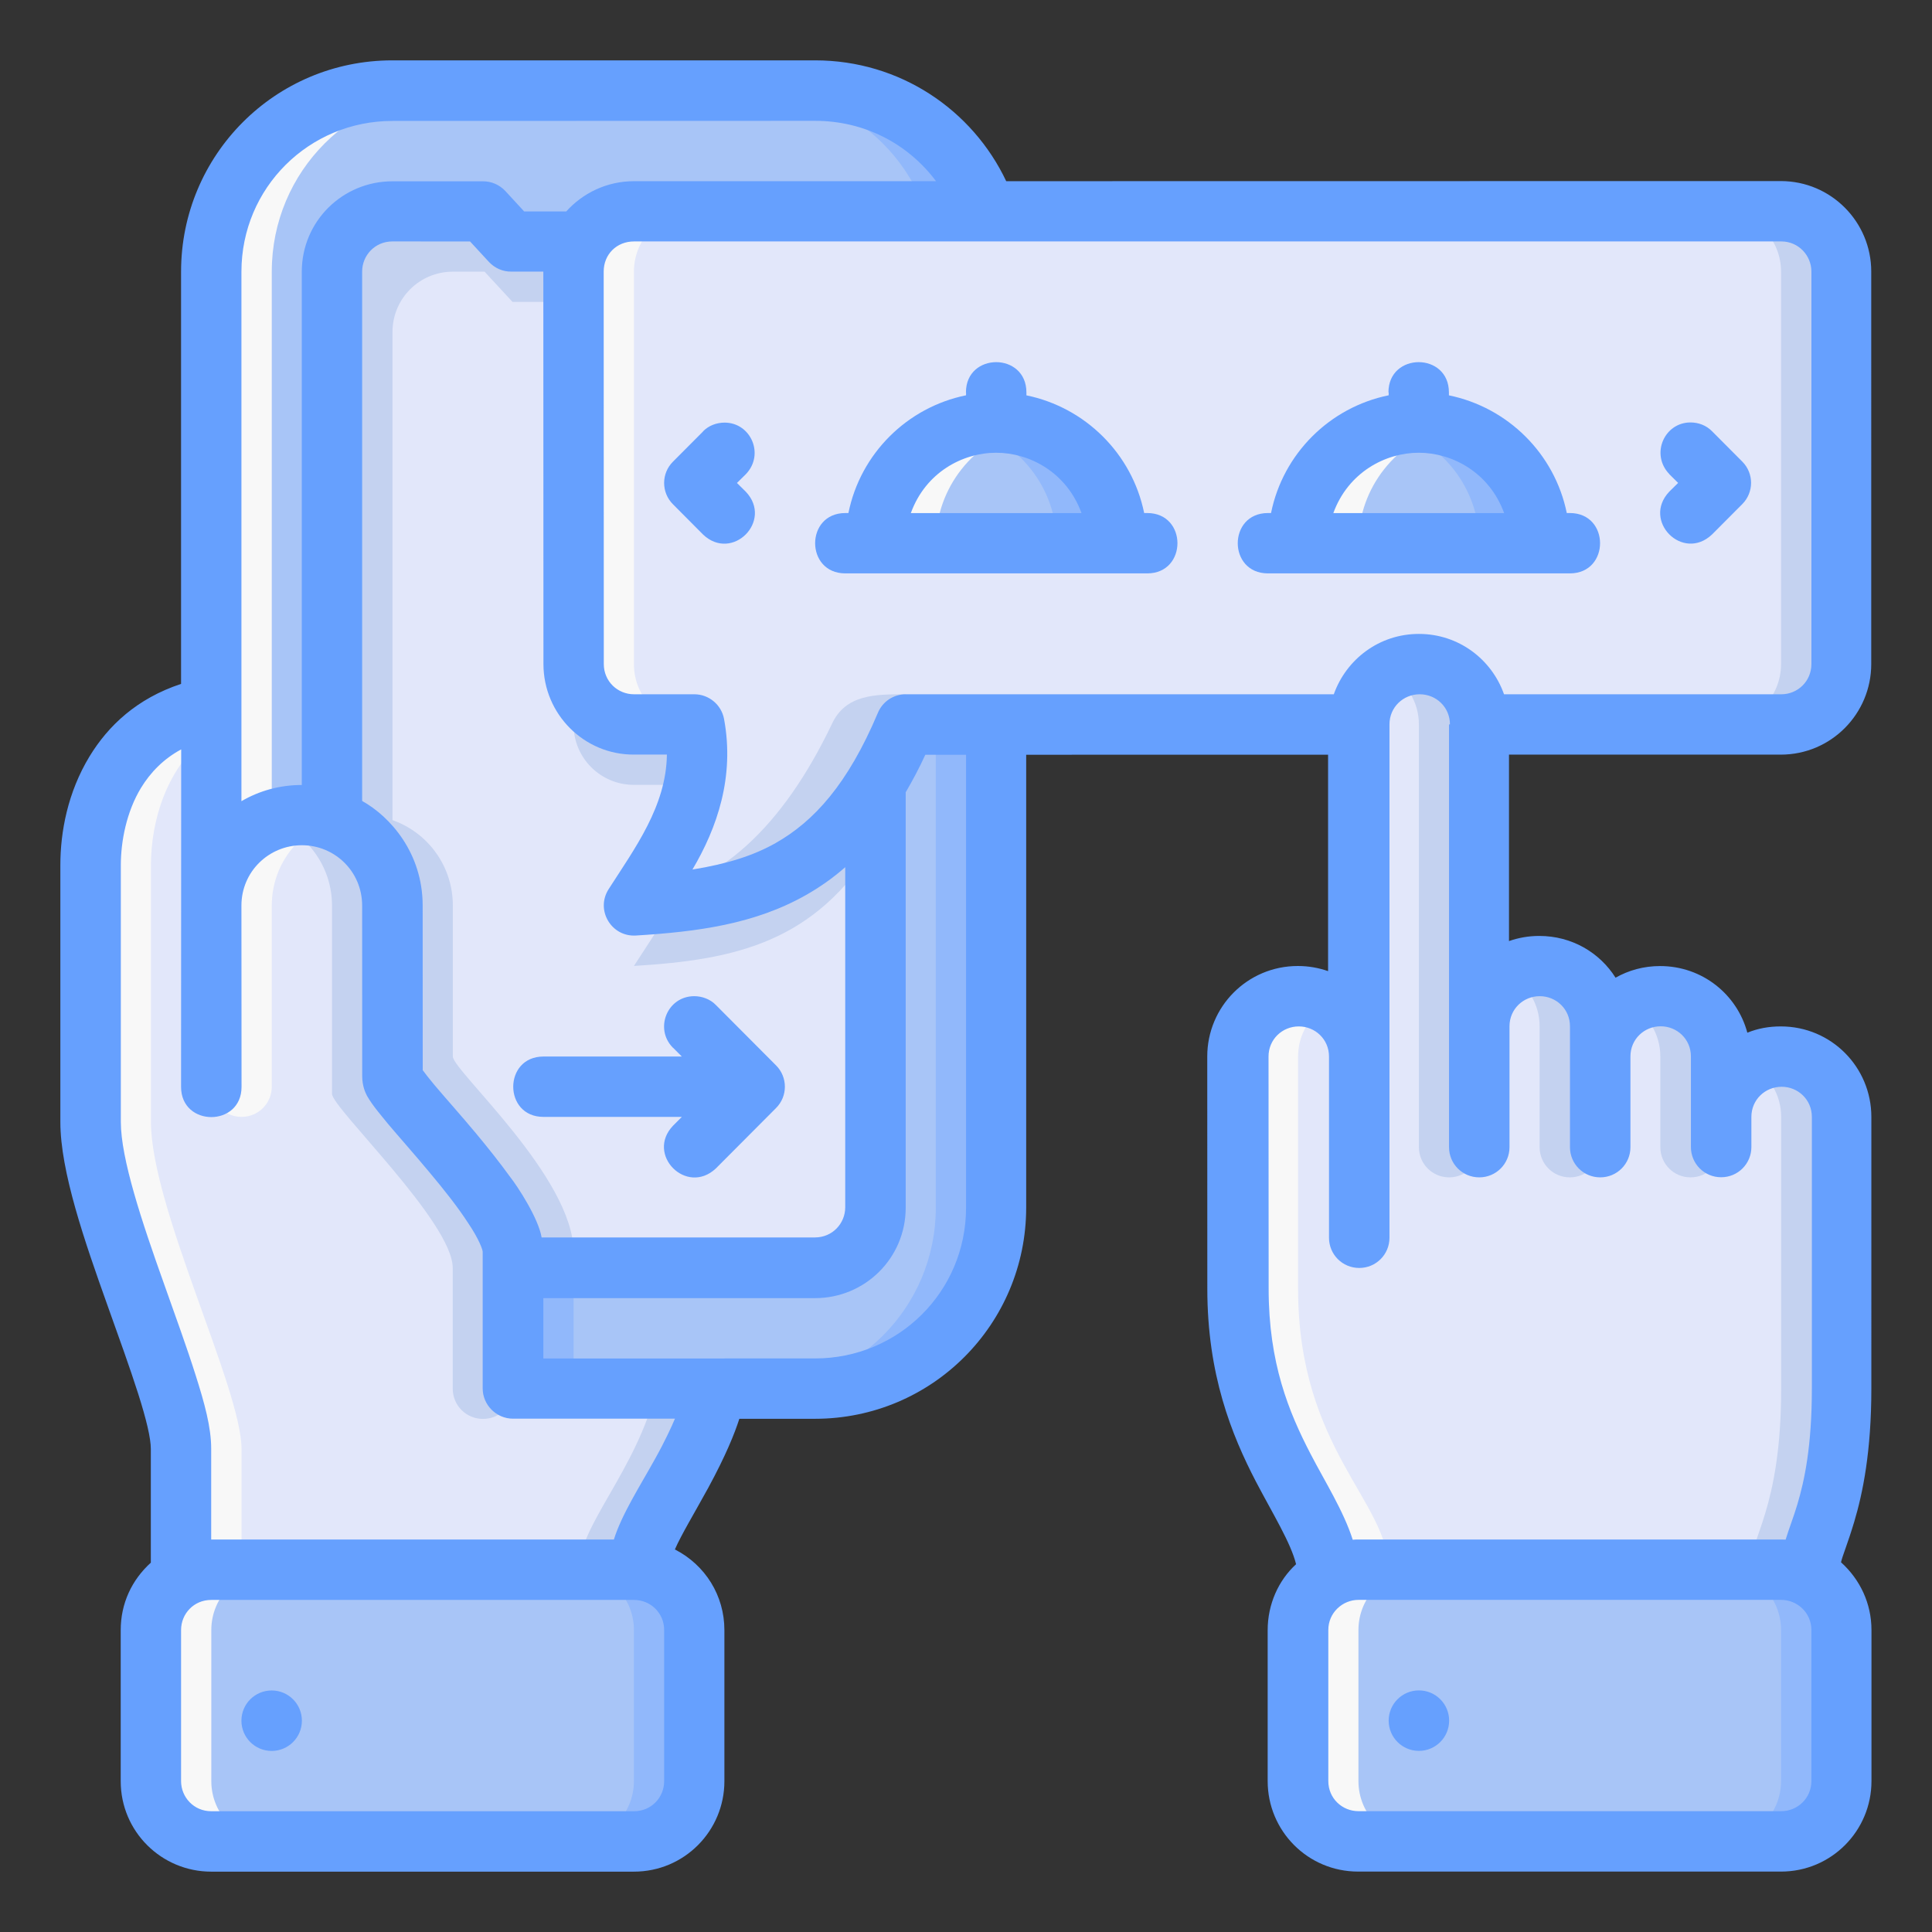 <svg xmlns="http://www.w3.org/2000/svg" width="64" height="64" viewBox="0 0 16.933 16.933" id="online-order"><rect x="0" y="0" width="16.933" height="16.933" fill="#333333" stroke="none"/><path fill="#a8c5f7" d="m 3.44,0.794 c -0.879,0 -1.587,0.708 -1.587,1.587 v 3.819 1.737 c 0,-0.44 0.354,-0.794 0.794,-0.794 0.44,0 0.794,0.354 0.794,0.794 v 1.509 c 0,0.123 1.058,1.125 1.058,1.526 v 1.198 h 1.786 0.859 c 0.879,0 1.587,-0.708 1.587,-1.587 v -8.202 c 0,-0.879 -0.708,-1.587 -1.587,-1.587 z"></path><path fill="#91b8fb" d="m 6.615,0.794 c 0.879,0 1.587,0.708 1.587,1.587 v 8.202 c 0,0.879 -0.708,1.587 -1.587,1.587 h 0.529 c 0.879,0 1.587,-0.708 1.587,-1.587 v -8.202 c 0,-0.879 -0.708,-1.587 -1.587,-1.587 z"></path><path fill="#e2e7fa" d="m 3.44,1.852 c -0.293,0 -0.529,0.236 -0.529,0.529 v 4.811 c 0.308,0.109 0.529,0.399 0.529,0.746 v 1.509 c 0,0.123 1.058,1.125 1.058,1.526 v 0.14 h 2.646 c 0.293,0 0.529,-0.236 0.529,-0.529 v -8.202 c 0,-0.293 -0.236,-0.529 -0.529,-0.529 h -0.794 l -0.278,0.265 h -1.593 l -0.245,-0.265 z"></path><path fill="#c4d2f0" d="M5.027 10.973c0-.654-1.058-1.59-1.058-1.713v-1.323c0-.44-.354-.794-.794-.794-.093 0-.182.019-.265.048.308.109.529.399.529.746v1.509c0 .123 1.058 1.125 1.058 1.526zM5.556 2.381c-.293 0-.529.236-.529.529v3.44c0 .293.236.529.529.529h.529c.124.669-.265 1.175-.529 1.587.9-.054 1.588-.21 2.117-1.069v-5.016z"></path><path fill="#c4d2f0" d="m 3.44,7.721 v -4.811 c 0,-0.293 0.236,-0.529 0.529,-0.529 h 0.278 l 0.245,0.265 h 1.593 l 0.278,-0.265 h 1.31 c 0,-0.293 -0.236,-0.529 -0.529,-0.529 h -0.794 l -0.278,0.265 h -1.593 l -0.245,-0.265 h -0.794 c -0.293,0 -0.529,0.236 -0.529,0.529 v 4.811 z"></path><path fill="#a8c5f7" d="m 1.852,13.758 h 3.704 c 0.293,0 0.529,0.236 0.529,0.529 v 1.323 c 0,0.293 -0.236,0.529 -0.529,0.529 H 1.852 c -0.293,0 -0.529,-0.236 -0.529,-0.529 v -1.323 c 0,-0.293 0.236,-0.529 0.529,-0.529 z"></path><path fill="#f8f8f8" d="m 2.381,13.758 c -0.293,0 -0.529,0.236 -0.529,0.529 v 1.323 c 0,0.293 0.236,0.529 0.529,0.529 h -0.529 c -0.293,0 -0.529,-0.236 -0.529,-0.529 v -1.323 c 0,-0.293 0.236,-0.529 0.529,-0.529 z"></path><path fill="#91b8fb" d="M5.027 13.758c.293 0 .529.236.529.529v1.323c0 .293-.236.529-.529.529h.529c.293 0 .529-.236.529-.529v-1.323c0-.293-.236-.529-.529-.529zM4.498 11.112h.529v1.058h-.529z"></path><path fill="#e2e7fa" d="m 1.842,6.2 c -0.818,0.164 -1.048,0.883 -1.048,1.382 v 2.251 c 0,0.75 0.794,2.338 0.794,2.867 v 1.058 h 4.016 c 0,-0.392 0.499,-0.859 0.681,-1.587 h -1.786 v -1.198 c 0,-0.401 -1.058,-1.403 -1.058,-1.526 v -1.509 c 0,-0.44 -0.354,-0.794 -0.794,-0.794 -0.44,0 -0.794,0.354 -0.794,0.794 v -1.737 z"></path><path fill="#f8f8f8" d="m 1.842,6.2 c -0.818,0.164 -1.048,0.883 -1.048,1.382 v 2.251 c 0,0.75 0.794,2.338 0.794,2.867 v 1.058 h 0.529 v -1.058 c 0,-0.529 -0.794,-2.117 -0.794,-2.867 v -2.251 c 0,-0.371 0.127,-0.863 0.529,-1.159 v -0.223 z"></path><path fill="#c4d2f0" d="m 2.381,7.192 c 0.308,0.109 0.529,0.399 0.529,0.746 v 1.649 c 0,0.123 1.058,1.125 1.058,1.526 v 1.058 c 0,0.147 0.118,0.265 0.265,0.265 0.147,0 0.265,-0.118 0.265,-0.265 v -1.198 c 0,-0.401 -1.058,-1.403 -1.058,-1.526 v -1.509 c 0,-0.44 -0.354,-0.794 -0.794,-0.794 -0.093,-2e-5 -0.181,0.019 -0.265,0.048 z"></path><path fill="#f8f8f8" d="m 1.852,7.937 v 1.587 c 0,0.147 0.118,0.265 0.265,0.265 0.147,0 0.265,-0.118 0.265,-0.265 v -1.587 c 0,-0.346 0.221,-0.637 0.529,-0.746 -0.083,-0.029 -0.171,-0.048 -0.265,-0.048 -0.44,2e-5 -0.794,0.354 -0.794,0.794 z"></path><path fill="#f8f8f8" d="m 3.44,0.794 c -0.879,0 -1.587,0.708 -1.587,1.587 0,1.852 0,3.704 0,5.556 0,-0.346 0.221,-0.637 0.529,-0.746 0,-1.604 0,-3.207 0,-4.811 0,-0.879 0.708,-1.587 1.587,-1.587 z"></path><path fill="#c4d2f0" d="m 5.755,12.171 c -0.182,0.728 -0.681,1.196 -0.681,1.587 h 0.529 c 0,-0.392 0.499,-0.859 0.681,-1.587 z"></path><path fill="#e2e7fa" d="m 15.61,1.852 c 0.293,0 0.529,0.236 0.529,0.529 v 3.44 c 0,0.293 -0.236,0.529 -0.529,0.529 h -7.673 c -0.557,1.323 -1.323,1.524 -2.381,1.587 0.265,-0.412 0.653,-0.918 0.529,-1.587 h -0.529 c -0.293,0 -0.529,-0.236 -0.529,-0.529 v -3.44 c 0,-0.293 0.236,-0.529 0.529,-0.529 z"></path><path fill="#ff9751" d="m 7.673,4.762 c 0,-0.585 0.474,-1.058 1.058,-1.058 0.585,0 1.058,0.474 1.058,1.058 z"></path><path fill="#c4d2f0" d="m 15.081,1.852 c 0.293,0 0.529,0.236 0.529,0.529 v 3.44 c 0,0.293 -0.236,0.529 -0.529,0.529 h 0.529 c 0.293,0 0.529,-0.236 0.529,-0.529 v -3.44 c 0,-0.293 -0.236,-0.529 -0.529,-0.529 z"></path><path fill="#a8c5f7" d="m 7.673,4.762 c 0,-0.585 0.474,-1.058 1.058,-1.058 0.585,0 1.058,0.474 1.058,1.058 z"></path><path fill="#91b8fb" d="m 8.467,3.742 c 0.456,0.118 0.794,0.528 0.794,1.021 h 0.529 c 0,-0.585 -0.474,-1.058 -1.058,-1.058 -0.092,1e-5 -0.18,0.016 -0.265,0.038 z"></path><path fill="#f8f8f8" d="m 8.996,3.742 c -0.456,0.118 -0.794,0.528 -0.794,1.021 h -0.529 c 0,-0.585 0.474,-1.058 1.058,-1.058 0.092,1e-5 0.18,0.016 0.265,0.038 z"></path><path fill="#a8c5f7" d="m 11.377,4.762 c 0,-0.585 0.474,-1.058 1.058,-1.058 0.585,0 1.058,0.474 1.058,1.058 z"></path><path fill="#c4d2f0" d="m 7.29,6.348 c -0.435,0.907 -0.99,1.416 -1.694,1.528 -0.013,0.02 -0.027,0.042 -0.04,0.061 1.058,-0.064 2.027,-0.529 2.381,-1.852 -0.265,0 -0.528,0 -0.647,0.263 z"></path><path fill="#f8f8f8" d="m 6.085,1.852 c -0.293,0 -0.529,0.236 -0.529,0.529 v 3.44 c 0,0.293 0.236,0.529 0.529,0.529 h -0.529 c -0.293,0 -0.529,-0.236 -0.529,-0.529 v -3.44 c 0,-0.293 0.236,-0.529 0.529,-0.529 z"></path><path fill="#91b8fb" d="m 12.171,3.742 c 0.456,0.118 0.794,0.528 0.794,1.021 h 0.529 c 0,-0.585 -0.474,-1.058 -1.058,-1.058 -0.092,1e-5 -0.18,0.016 -0.265,0.038 z"></path><path fill="#f8f8f8" d="m 12.7,3.742 c -0.456,0.118 -0.794,0.528 -0.794,1.021 h -0.529 c 0,-0.585 0.474,-1.058 1.058,-1.058 0.092,1e-5 0.18,0.016 0.265,0.038 z"></path><path fill="#e2e7fa" d="m 12.435,5.821 c -0.293,0 -0.529,0.236 -0.529,0.529 v 2.91 c 0,-0.293 -0.236,-0.529 -0.529,-0.529 -0.293,0 -0.529,0.236 -0.529,0.529 v 2.034 c 0,1.406 0.794,1.864 0.794,2.464 h 4.22 c 0,-0.265 0.278,-0.529 0.278,-1.587 v -2.381 c 0,-0.293 -0.236,-0.529 -0.529,-0.529 -0.293,0 -0.529,0.236 -0.529,0.529 v -0.529 c 0,-0.293 -0.236,-0.529 -0.529,-0.529 -0.293,0 -0.529,0.236 -0.529,0.529 v -0.265 c 0,-0.293 -0.236,-0.529 -0.529,-0.529 -0.293,0 -0.529,0.236 -0.529,0.529 v -2.646 c 0,-0.293 -0.236,-0.529 -0.529,-0.529 z"></path><path fill="#a8c5f7" d="m 11.906,13.758 h 3.704 c 0.293,0 0.529,0.236 0.529,0.529 v 1.323 c 0,0.293 -0.236,0.529 -0.529,0.529 h -3.704 c -0.293,0 -0.529,-0.236 -0.529,-0.529 v -1.323 c 0,-0.293 0.236,-0.529 0.529,-0.529 z"></path><path fill="#f8f8f8" d="m 12.435,13.758 c -0.293,0 -0.529,0.236 -0.529,0.529 v 1.323 c 0,0.293 0.236,0.529 0.529,0.529 h -0.529 c -0.293,0 -0.529,-0.236 -0.529,-0.529 v -1.323 c 0,-0.293 0.236,-0.529 0.529,-0.529 z"></path><path fill="#91b8fb" d="m 15.081,13.758 c 0.293,0 0.529,0.236 0.529,0.529 v 1.323 c 0,0.293 -0.236,0.529 -0.529,0.529 h 0.529 c 0.293,0 0.529,-0.236 0.529,-0.529 v -1.323 c 0,-0.293 -0.236,-0.529 -0.529,-0.529 z"></path><path fill="#c4d2f0" d="M12.171 5.894c.158.091.265.26.265.456v3.704c0 .147.118.265.265.265.147 0 .265-.118.265-.265v-3.704c0-.293-.236-.529-.529-.529-.097-0-.187.028-.265.073zM13.229 8.54c.158.091.265.26.265.456v1.058c0 .147.118.265.265.265.147 0 .265-.118.265-.265v-1.058c0-.293-.236-.529-.529-.529-.097-0-.187.028-.265.073zM14.287 8.804c.158.091.265.26.265.456v.794c0 .147.118.265.265.265.147 0 .265-.118.265-.265v-.794c0-.293-.236-.529-.529-.529-.097-0-.187.028-.265.073zM15.346 9.333c.158.091.265.26.265.456v2.381c0 1.058-.278 1.323-.278 1.587h.529c0-.265.278-.529.278-1.587v-2.381c0-.293-.236-.529-.529-.529-.097-0-.187.028-.265.073z"></path><path fill="#f8f8f8" d="m 10.848,9.26 v 2.034 c 0,1.406 0.794,1.864 0.794,2.464 h 0.529 c 0,-0.6 -0.794,-1.058 -0.794,-2.464 v -2.034 c 0,-0.196 0.107,-0.365 0.265,-0.456 -0.078,-0.045 -0.168,-0.073 -0.265,-0.073 -0.293,2e-5 -0.529,0.236 -0.529,0.529 z"></path><path fill="#66a0fe" d="M 3.439,0.529 C 2.411,0.529 1.587,1.359 1.587,2.381 V 5.994 C 1.2,6.122 0.949,6.36 0.785,6.629 c -0.192,0.316 -0.256,0.663 -0.256,0.953 v 2.252 c 0,0.432 0.212,1.044 0.412,1.604 0.1,0.28 0.198,0.551 0.27,0.777 0.072,0.226 0.111,0.391 0.111,0.484 v 0.997 c -0.168,0.152 -0.264,0.359 -0.264,0.591 v 1.324 c 0,0.442 0.358,0.793 0.793,0.793 h 3.705 c 0.442,0 0.793,-0.358 0.793,-0.793 v -1.324 c 0,-0.303 -0.168,-0.571 -0.434,-0.707 0.059,-0.134 0.167,-0.311 0.293,-0.541 0.154,-0.284 0.231,-0.476 0.272,-0.604 h 0.662 c 1.028,0 1.852,-0.83 1.852,-1.852 V 6.615 l 2.646,-5.101e-4 v 1.897 c -0.083,-0.029 -0.171,-0.045 -0.265,-0.045 -0.443,0 -0.794,0.358 -0.794,0.793 -3.97e-4,0.679 5.29e-4,1.357 5.29e-4,2.035 0,0.753 0.212,1.279 0.426,1.691 0.15,0.286 0.306,0.537 0.352,0.724 -0.155,0.142 -0.249,0.352 -0.249,0.577 v 1.324 c 0,0.435 0.35,0.793 0.793,0.793 h 3.706 c 0.442,0 0.793,-0.358 0.793,-0.793 v -1.324 c 0,-0.232 -0.099,-0.442 -0.267,-0.594 0.016,-0.067 0.056,-0.155 0.116,-0.355 0.075,-0.251 0.15,-0.616 0.15,-1.168 V 9.789 c -1.4e-4,-0.435 -0.35,-0.793 -0.794,-0.793 -0.105,0 -0.202,0.018 -0.293,0.055 -0.09,-0.336 -0.395,-0.584 -0.765,-0.584 -0.143,0 -0.275,0.037 -0.39,0.102 -0.14,-0.221 -0.384,-0.366 -0.669,-0.366 -0.094,0 -0.182,0.016 -0.265,0.045 V 6.614 h 2.382 c 0.442,-4e-5 0.793,-0.359 0.793,-0.794 V 2.38 c 0,-0.435 -0.352,-0.793 -0.793,-0.793 L 8.819,1.588 C 8.523,0.963 7.888,0.529 7.144,0.529 Z M 7.144,1.059 c 0.433,0 0.814,0.201 1.06,0.529 H 5.557 c -0.238,1e-5 -0.449,0.104 -0.594,0.265 H 4.594 l -0.166,-0.18 c -0.05,-0.053 -0.12,-0.084 -0.193,-0.084 H 3.439 c -0.435,0 -0.794,0.349 -0.794,0.793 v 4.498 c -0.193,0 -0.373,0.051 -0.529,0.142 v -4.64 c 0,-0.737 0.593,-1.322 1.323,-1.322 z m 8.468,1.057 c 0.151,-10e-6 0.264,0.123 0.264,0.264 v 3.44 c 0,0.151 -0.12,0.265 -0.264,0.265 h -2.43 c -0.108,-0.306 -0.397,-0.529 -0.746,-0.529 -0.349,0 -0.637,0.223 -0.746,0.529 H 7.938 C 7.831,6.085 7.735,6.149 7.694,6.248 7.43,6.874 7.134,7.198 6.798,7.389 6.607,7.497 6.379,7.571 6.069,7.621 6.285,7.256 6.44,6.809 6.346,6.302 6.323,6.177 6.213,6.085 6.086,6.085 H 5.557 c -0.145,0 -0.265,-0.114 -0.265,-0.265 L 5.291,2.38 c -2.01e-5,-0.151 0.114,-0.264 0.266,-0.264 z m -11.492,5.106e-4 0.166,0.18 c 0.051,0.054 0.121,0.085 0.195,0.084 h 0.281 l 0.001,3.439 c 8.01e-5,0.441 0.358,0.797 0.794,0.794 H 5.845 c -0.006,0.452 -0.279,0.818 -0.511,1.18 -0.116,0.182 0.023,0.418 0.238,0.406 0.542,-0.033 1.044,-0.1 1.494,-0.356 0.121,-0.069 0.234,-0.148 0.342,-0.243 v 2.981 c 0,0.142 -0.113,0.264 -0.265,0.264 H 4.747 c -0.028,-0.168 -0.21,-0.447 -0.275,-0.529 -0.093,-0.129 -0.197,-0.259 -0.3,-0.383 -0.135,-0.162 -0.27,-0.312 -0.365,-0.425 -0.046,-0.055 -0.081,-0.1 -0.102,-0.129 l -5.292e-4,-1.443 C 3.704,7.476 3.42,7.157 3.174,7.02 v -4.64 c 0,-0.142 0.113,-0.264 0.265,-0.264 z m 4.347,1.322 v 0.026 c -0.516,0.105 -0.926,0.511 -1.031,1.032 h -0.027 c -0.353,0 -0.353,0.529 0,0.529 0.91,0 1.862,0 2.646,0 0.353,0 0.353,-0.529 0,-0.529 h -0.027 C 9.922,3.976 9.512,3.571 8.996,3.465 v -0.026 c 0,-0.176 -0.132,-0.265 -0.265,-0.265 -0.132,10e-8 -0.265,0.088 -0.265,0.265 z m 3.704,0 v 0.026 c -0.516,0.105 -0.926,0.511 -1.031,1.032 h -0.027 c -0.353,0 -0.353,0.529 0,0.529 0.882,0 1.764,0 2.646,0 0.353,0 0.353,-0.529 0,-0.529 h -0.027 C 13.626,3.976 13.216,3.571 12.699,3.465 v -0.026 c 0,-0.176 -0.132,-0.265 -0.265,-0.265 -0.132,0 -0.265,0.088 -0.265,0.265 z m -6.008,0.342 -0.265,0.266 c -0.103,0.103 -0.103,0.27 0,0.373 L 6.162,4.685 c 0.256,0.243 0.616,-0.12 0.375,-0.375 l -0.078,-0.077 0.078,-0.077 c 0.167,-0.174 0.043,-0.452 -0.186,-0.452 -0.071,5.51e-5 -0.14,0.026 -0.19,0.077 z m 8.467,0.375 0.078,0.077 -0.078,0.077 c -0.241,0.255 0.118,0.618 0.375,0.375 l 0.265,-0.266 c 0.103,-0.103 0.103,-0.27 0,-0.373 l -0.265,-0.266 c -0.05,-0.051 -0.118,-0.077 -0.189,-0.077 -0.229,3.655e-4 -0.352,0.278 -0.186,0.452 z M 8.731,3.968 c 0.293,0 0.618,0.172 0.748,0.529 H 7.983 C 8.113,4.139 8.438,3.968 8.731,3.968 Z m 3.704,0 c 0.293,0 0.618,0.172 0.748,0.529 h -1.497 c 0.13,-0.357 0.456,-0.529 0.748,-0.529 z m 0.265,2.381 v 3.705 c 0,0.147 0.118,0.265 0.265,0.265 0.147,0 0.265,-0.118 0.265,-0.265 V 8.995 c 0,-0.151 0.121,-0.264 0.265,-0.264 0.144,0 0.265,0.113 0.265,0.264 v 1.059 c 0,0.147 0.118,0.265 0.265,0.265 0.147,0 0.265,-0.118 0.265,-0.265 V 9.259 c 0,-0.151 0.121,-0.264 0.265,-0.264 0.144,0 0.265,0.113 0.265,0.264 v 0.794 c 0,0.147 0.118,0.265 0.265,0.265 0.147,0 0.265,-0.118 0.265,-0.265 V 9.789 c 0,-0.151 0.121,-0.264 0.265,-0.264 0.144,0 0.265,0.113 0.265,0.264 v 2.38 c 0,0.506 -0.064,0.804 -0.127,1.016 -0.034,0.114 -0.073,0.211 -0.103,0.309 -0.011,-4.76e-4 -0.023,-10e-4 -0.034,-10e-4 h -3.704 c -0.02,0 -0.036,9e-5 -0.056,0.002 -0.081,-0.254 -0.247,-0.515 -0.37,-0.753 -0.19,-0.366 -0.367,-0.794 -0.367,-1.447 10e-5,-0.679 -10e-4,-1.356 -10e-4,-2.035 0,-0.151 0.121,-0.264 0.265,-0.264 0.144,0 0.265,0.113 0.265,0.264 v 1.588 c 0,0.147 0.118,0.265 0.265,0.265 0.147,0 0.265,-0.118 0.265,-0.265 V 6.349 c 0,-0.151 0.121,-0.264 0.265,-0.264 0.144,-2.426e-4 0.265,0.113 0.265,0.264 z M 1.587,9.526 c -6.01e-5,0.353 0.53,0.353 0.53,0 L 2.116,7.937 c -2e-4,-0.298 0.241,-0.529 0.53,-0.529 0.289,0 0.528,0.231 0.528,0.529 l 5.213e-4,1.493 c -6e-5,0.087 0.027,0.146 0.043,0.176 0.052,0.09 0.127,0.174 0.183,0.244 0.09,0.107 0.234,0.269 0.363,0.424 0.129,0.154 0.25,0.307 0.338,0.443 0.1,0.148 0.129,0.238 0.129,0.254 v 1.198 c 0,0.144 0.119,0.265 0.266,0.265 h 1.419 c -0.026,0.063 -0.089,0.2 -0.173,0.35 -0.131,0.237 -0.294,0.489 -0.362,0.709 H 1.851 v -0.795 c 0,-0.191 -0.059,-0.401 -0.136,-0.644 -0.077,-0.244 -0.177,-0.518 -0.275,-0.795 -0.198,-0.554 -0.381,-1.104 -0.381,-1.426 V 7.582 c 0,-0.209 0.05,-0.468 0.177,-0.677 0.082,-0.134 0.196,-0.253 0.352,-0.337 z m 6.523,-2.911 h 0.357 v 3.969 c 0,0.737 -0.593,1.322 -1.323,1.322 -0.793,7.94e-4 -1.588,5.03e-4 -2.382,5.03e-4 v -0.529 h 2.382 c 0.435,0 0.794,-0.349 0.794,-0.793 V 6.944 c 0.06,-0.103 0.118,-0.211 0.172,-0.329 z m -2.211,2.568 0.077,0.077 H 4.763 c -0.353,0 -0.353,0.529 0,0.529 H 5.976 l -0.077,0.077 c -0.242,0.253 0.118,0.616 0.375,0.375 l 0.527,-0.529 c 0.104,-0.103 0.104,-0.272 0,-0.375 l -0.527,-0.529 c -0.05,-0.052 -0.123,-0.077 -0.189,-0.077 -0.238,8.5e-5 -0.352,0.286 -0.187,0.452 z m 6.008,4.839 h 3.704 c 0.141,0 0.265,0.113 0.265,0.264 v 1.324 c 0,0.151 -0.122,0.264 -0.264,0.264 h -3.706 c -0.142,0 -0.264,-0.112 -0.264,-0.264 v -1.324 c 0,-0.151 0.124,-0.264 0.265,-0.264 z m -6.35,5.29e-4 c 0.143,0 0.264,0.113 0.264,0.264 v 1.324 c 0,0.143 -0.112,0.264 -0.264,0.264 H 1.851 c -0.151,-9e-6 -0.264,-0.122 -0.264,-0.264 v -1.324 c 0,-0.143 0.112,-0.264 0.264,-0.264 z m 6.879,0.793 c -0.146,0 -0.265,0.118 -0.265,0.265 0,0.146 0.118,0.265 0.265,0.265 0.146,0 0.265,-0.118 0.265,-0.265 0,-0.146 -0.118,-0.265 -0.265,-0.265 z m -10.055,5.29e-4 c -0.146,0 -0.265,0.118 -0.265,0.265 0,0.146 0.118,0.265 0.265,0.265 0.146,0 0.265,-0.118 0.265,-0.265 0,-0.146 -0.118,-0.265 -0.265,-0.265 z" color="#000" font-family="sans-serif" font-weight="400" overflow="visible" style="line-height:normal;font-variant-ligatures:normal;font-variant-position:normal;font-variant-caps:normal;font-variant-numeric:normal;font-variant-alternates:normal;font-feature-settings:normal;text-indent:0;text-align:start;text-decoration-line:none;text-decoration-style:solid;text-decoration-color:#000;text-transform:none;text-orientation:mixed;shape-padding:0;isolation:auto;mix-blend-mode:normal"></path></svg>